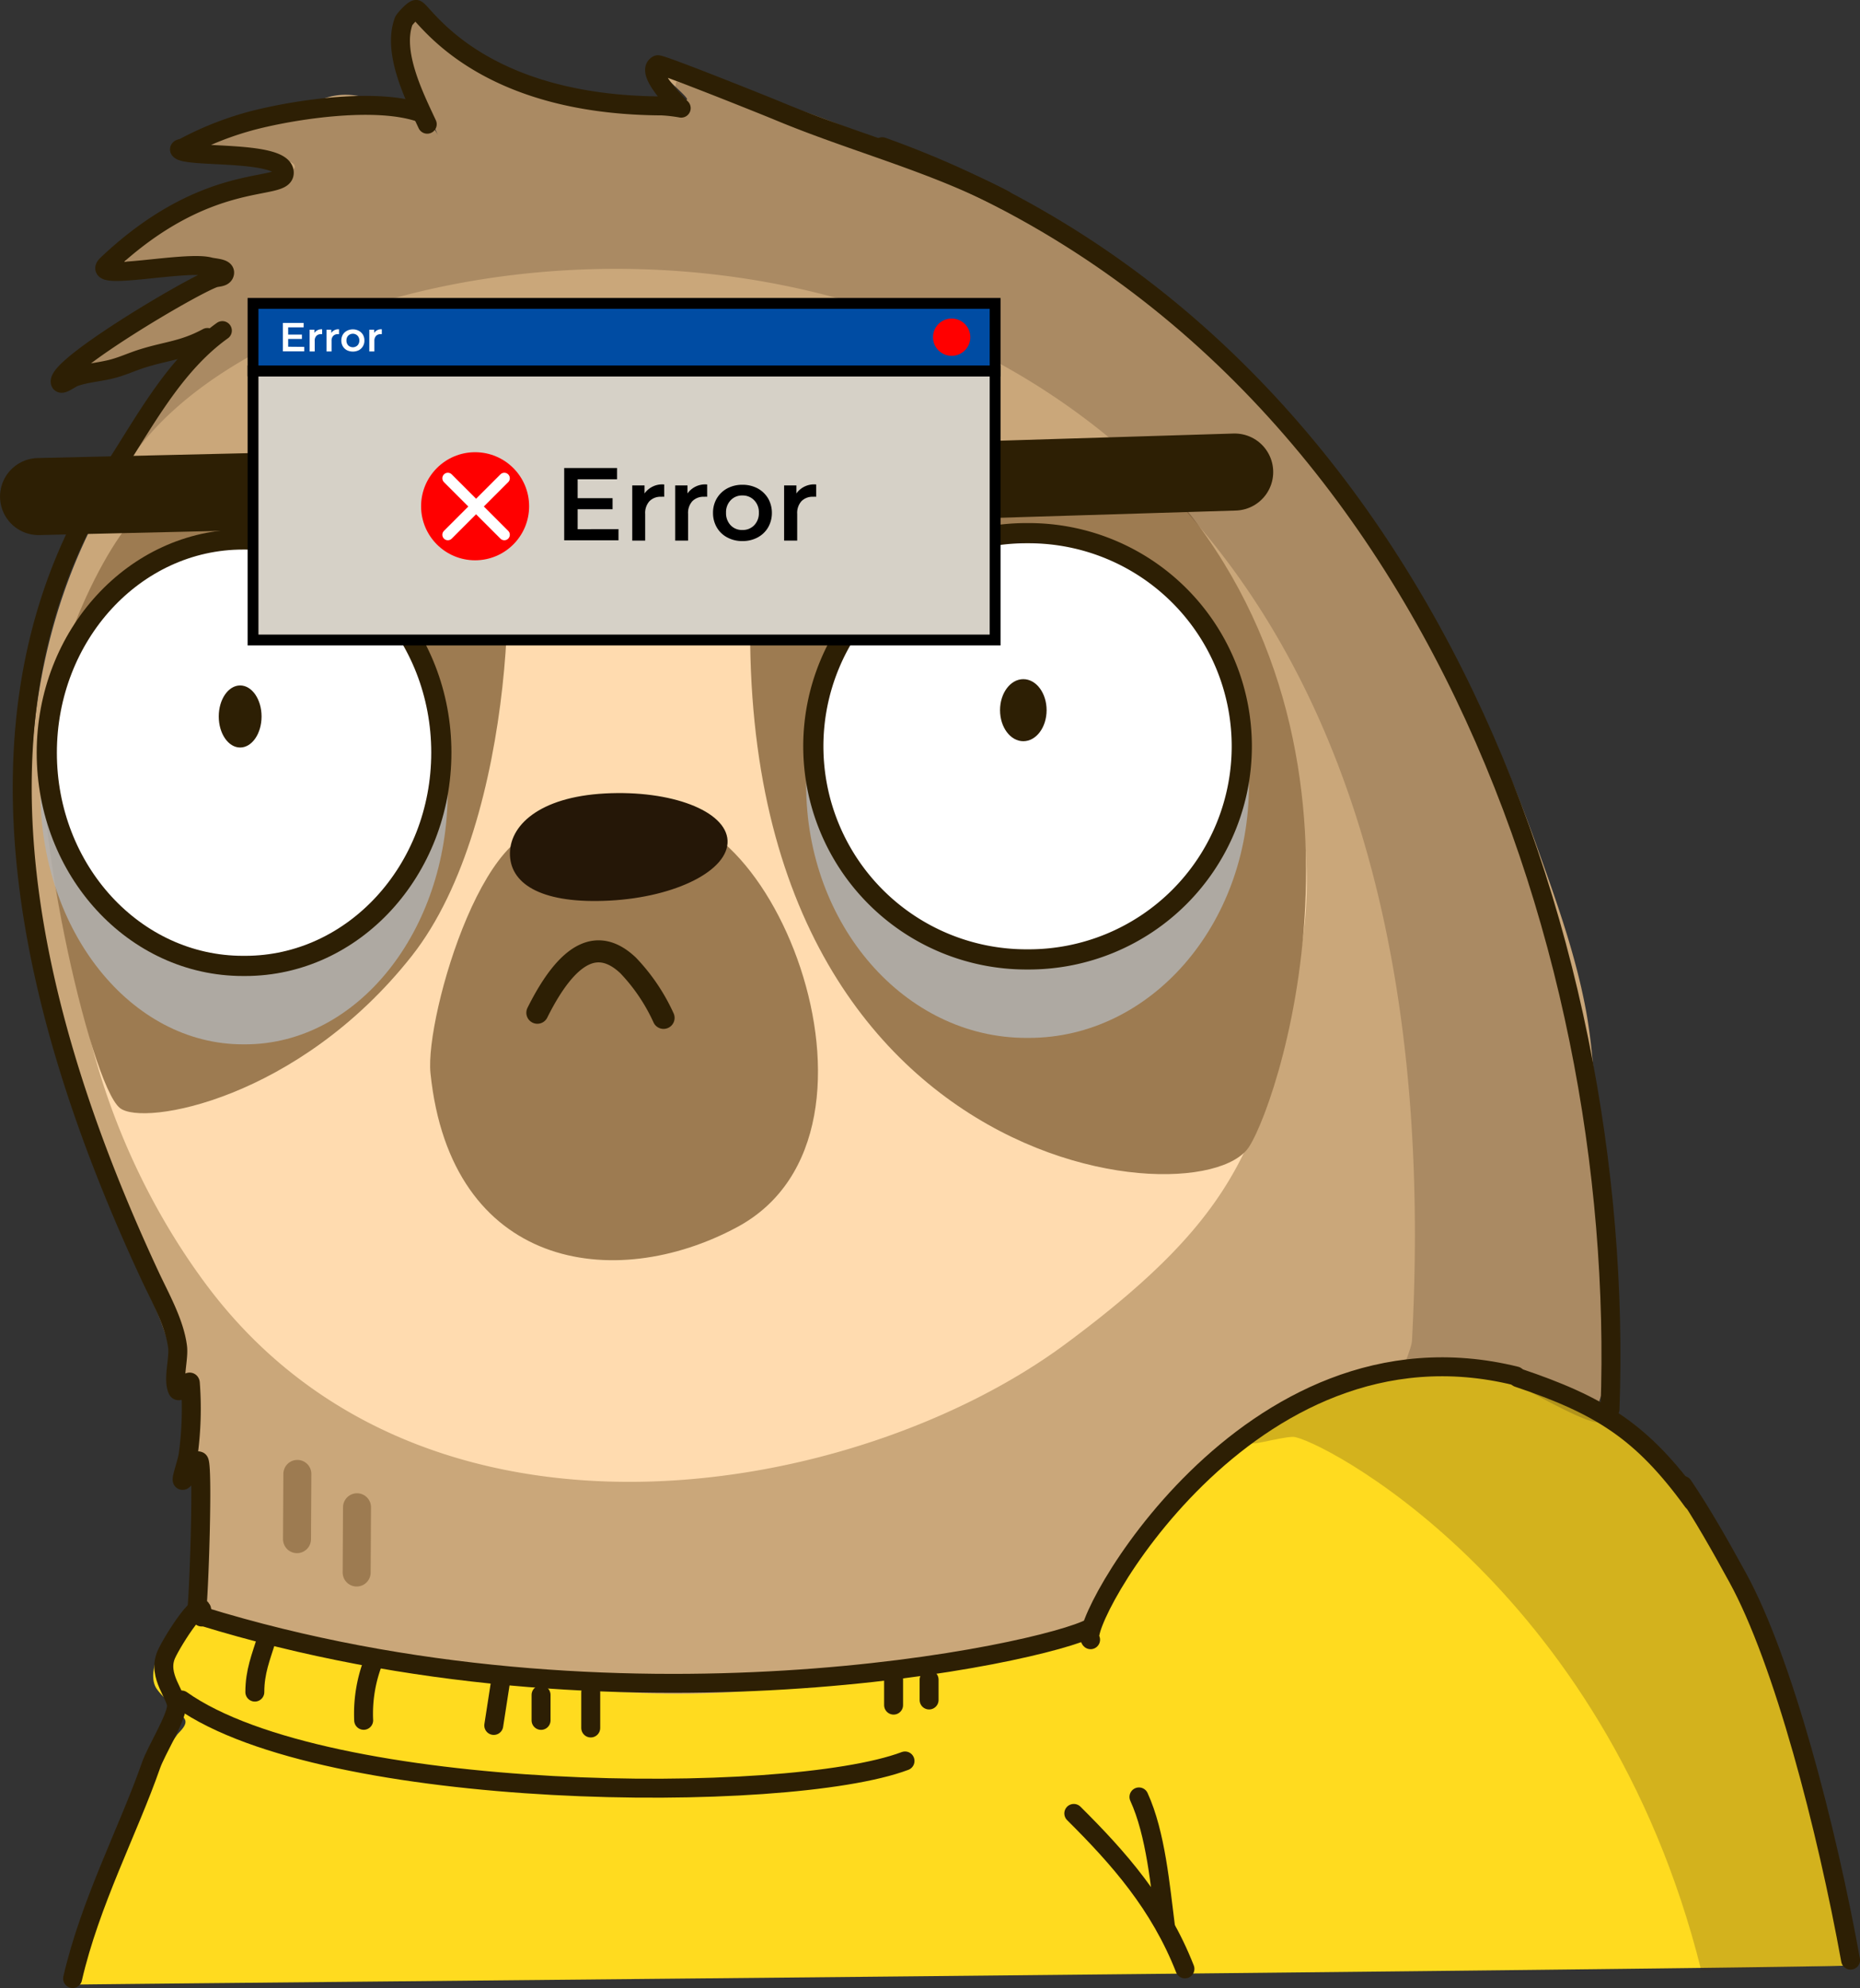 <svg xmlns="http://www.w3.org/2000/svg" xmlns:xlink="http://www.w3.org/1999/xlink" viewBox="176.57 172.48 257.21 274.81"><rect x="176.57" y="172.48" width="257.21" height="274.81" fill="#333333" stroke="none"/><defs><style>.cls-1,.cls-10,.cls-11,.cls-12,.cls-15,.cls-18,.cls-7{fill:none;}.cls-2{isolation:isolate;}.cls-3{fill:#caa77a;}.cls-4{fill:#ffdb1f;}.cls-5{fill:#ffdbaf;}.cls-6{fill:#9d7b51;}.cls-7{stroke:#9d7b51;stroke-width:3.87px;}.cls-10,.cls-11,.cls-12,.cls-15,.cls-18,.cls-25,.cls-7{stroke-linecap:round;}.cls-10,.cls-11,.cls-12,.cls-15,.cls-18,.cls-7{stroke-linejoin:round;}.cls-8,.cls-9{fill:#3f2719;opacity:0.23;}.cls-11,.cls-8{mix-blend-mode:multiply;}.cls-10,.cls-11,.cls-12,.cls-15,.cls-18{stroke:#2d1f04;}.cls-10,.cls-11{stroke-width:2.62px;}.cls-12{stroke-width:10.65px;}.cls-13{fill:#251707;}.cls-14{fill:#2d1f04;}.cls-15{stroke-width:3.05px;}.cls-16{fill:#b2b2b2;opacity:0.83;}.cls-17{fill:#fff;}.cls-18{stroke-width:2.79px;}.cls-19{fill:#d6d1c7;}.cls-19,.cls-20,.cls-23{stroke:#000;}.cls-19,.cls-20,.cls-23,.cls-25{stroke-miterlimit:10;}.cls-19,.cls-20{stroke-width:1.5px;}.cls-20,.cls-23,.cls-25{fill:#004ca3;}.cls-21{fill:red;}.cls-22{clip-path:url(#clip-path);}.cls-23{stroke-width:0.66px;}.cls-24{clip-path:url(#clip-path-2);}.cls-25{stroke:#fff;stroke-width:1.52px;}</style><clipPath id="clip-path"><circle class="cls-1" cx="0" cy="219.09" r="2.58"/></clipPath><clipPath id="clip-path-2"><circle class="cls-1" cx="242.27" cy="242.46" r="7.47"/></clipPath></defs><g class="cls-2"><g id="Слой_1" data-name="Слой 1"><path class="cls-3" d="M205.13,220.11c-3.55,0-12.83,19.35-14.92,23.27-15.51,29.16-9.83,63.2,2.49,92.32,3.15,7.46,1.73,9.82,5,16.79,1.5,3.22,3.54,9.23,3.54,12.63,0,.77,1-1.4,1-1.4s0,2.76-1.13.28c-.35-.77-.64-5.41.15-5.41.41,0,2,14.79,2.1,15.11,3.43,9.22.88,16.09.7,21.39s13.41,10.2,19.93,12c24.65,6.62,49.52-.38,74.23-.38,6.17,0,24,2.07,29.12-3.44,4.36-4.68,5.72-10.73,9.23-16,4.76-7.15,15.8-15.79,23.44-19.07,7.91-3.4,17.79-1.33,25.57.76,2,.53,8,3.25,9.95,1.14,3.22-3.46,4.71-13.59,3.9-17.93-2.17-11.66-1.45-28.77-3.55-40.05-1.44-7.74-4.09-15.1-6.74-22.51-10.5-29.31-25.23-53.16-48.66-71.47-5.88-4.59-15.68-12.68-22.37-16.27-6.48-3.48-10.39-4.82-16.89-8.31-8.55-4.59-23.8-9.19-32.94-11.64-2.32-.62,3.51,3.86,3.3,4.31-.3.64-6,.55-6.75.38-7.65-1.65-15.41-1.47-22.73-5-1.21-.58-4.72-8.53-8.22-7s3.25,16.55,3.25,16.55a7.28,7.28,0,0,0-1.06-1.53c-2.1-1.8-6.89-3.23-9.59-3.81-5.77-1.24-8.22,2.75-13.14,3.81-.66.14-9.36,2.28-9.36,2.45,0,1.3,12.2,2.3,12.2,3.65,0,1.2-2,.7-2.49.77-2.73.42-22.22,8.72-21.08,12.38.5,1.61,12.72.31,14.33,1.35a4.48,4.48,0,0,0,1.42.38s-8.89,5-12,5.81c-3.94,1.05-11.5,9.56-7.8,8.33"/><path class="cls-4" d="M376.06,360.23a9,9,0,0,0-2.39.36c-12.2,3.75-28.43,9.53-36.25,20.73-2.47,3.54-6.35,12.84-9.81,15.32a15.5,15.5,0,0,1-5.57,2.19c-9.68,2.08-17.1,3.06-26.71,5.12-20.76,4.46-39,2.92-59.79-1.55-3.36-.72-12-1.48-15.34-2.08-4-.72-7.47-.8-11.51-1.89-4.69-1.26-4.4-2.54-4.44-3-.33-4-8.56,6.9-6,10.51,1.11,1.58,2.91,2.64,3.85,4.15.51.82-.75,1.77-1.06,2.22-4.5,6.45-7.42,13.76-10.12,21a102.48,102.48,0,0,0-3.88,13.5c6.07-.12,231.33-2.15,244.6-2.62-1.81-20.9-6.45-42.78-16.08-56.57-5.62-8-13.33-18.66-23.38-21.36C387.12,364.88,381.64,360.09,376.06,360.23Z"/><path class="cls-5" d="M188.18,279.34c3-13,7.87-36.38,18.71-38.53,6.23-1.23,11-.75,17.94-2.6,7.26-1.94,6.37-.08,20-.46s7.34-10.32,7.88-10.51,9.46.18,35.24,11.84c26.72,12.08,48.33-.25,63.2,28.68a60.08,60.08,0,0,1,5,38c-5.09,24.19-7.73,34.33-32.17,52.45-29,21.53-89.13,32.23-119.13-8.48C190.75,330.63,182.63,303.63,188.18,279.34Z"/><path class="cls-6" d="M254.41,287.78c-10.13-5.44-19.13,25.18-18.31,33.06,2.79,27,25.33,30.44,42.4,21.27,24.63-13.22,3.42-63.71-14.19-56.14"/><path class="cls-6" d="M182.94,271.59c-2.64,11.76,6,50.69,10.21,54.05,3.21,2.6,24.72-1.21,40.35-21,14.87-18.83,14.72-59.41,11.57-62.79-1.78-1.9-41.66-2.1-45.28-1.32C194.67,241.62,186.57,255.39,182.94,271.59Z"/><path class="cls-6" d="M281.75,238.87C269.19,334,342.23,342,349.3,331c4.53-7.05,21.35-59.07-14.67-94.76C333.26,234.87,281.79,238.54,281.75,238.87Z"/><line x1="217.69" y1="376.22" x2="217.64" y2="385.24"/><line class="cls-7" x1="217.69" y1="376.22" x2="217.64" y2="385.24"/><line x1="225.94" y1="380.83" x2="225.89" y2="389.85"/><line class="cls-7" x1="225.94" y1="380.83" x2="225.89" y2="389.85"/><path class="cls-8" d="M186.91,222.79c6,0,11.09-1.76,16.94-3.21,1.63-.4,2.74-3.41,2.74-1.62,0,.4-.47.46-.79.66-5,3.23-7,8.78-9.92,14.35-1,1.91-3.66,7.17-3,5.89C215.7,194.63,381.39,178,371.83,357.72c-.08,1.61-1.92,4.31-.5,4.82,3,1.07,7.75-2,11.47-.54,1.66.67,13.68,7.87,14.95,7,2.14-1.53,1.1-10.12,1-12.85-2.86-78.52-40.24-125-64.5-144.5-14.68-11.76-63.12-27.64-64.1-27.9-.18-.05-.33,3.52-2.31,3.17-7.17-1.29-19.84-1.72-26.1-7.45-.85-.78-7.74-5.87-8-5.36-.81,1.74-1.29,11.44-.5,12.85.58,1,4.11-.53,3-.53-9.25,0-20.91,3.2-30.9,5.35-.36.08-1,.14-1,.54,0,3.07,13,1.05,13,3.21,0,.85-3.73,1.45-8.48,3a36.78,36.78,0,0,0-12,6.11c-.75.61-3.66,3-3,3.75,2.39,2.57,8.3-.63,11.46,1.07"/><path class="cls-9" d="M378.15,361.26c-7.79-.2-16.5,1.88-26.27,6.66-1,.5-1.06,3.05-2,3.71-1.52,1.1,3.67-.53,5.51-.53,3,0,43,19.87,56.44,73.76,7.84-.3,18-.65,21.19-.77C424.9,398.46,408.91,362,378.15,361.26Z"/><path class="cls-10" d="M207.32,218.18c-6.78,4.86-10.8,12.73-15.35,19.66-22.3,33.94-10.53,76.9,5.32,110.94,1.39,3,3.38,6.45,3.83,9.83.23,1.68-.69,4.54,0,6,.3.64,1.69-1.65,1.77-.95a46.79,46.79,0,0,1-.29,9.83c-.12,1.17-1.37,4.32-.59,3.49.25-.27,1-2.93,2.06-2.54.63.23,0,19.34-.34,21"/><path class="cls-10" d="M205.25,219.13c-3.3,1.78-5.48,1.82-8.85,2.86-1.7.52-3,1.19-4.72,1.58s-3.21.49-4.72,1c-.69.21-2.07,1.41-2.07.64,0-2.39,17.85-13,21.25-14.27.5-.18,1.31-.09,1.47-.63.24-.77-1.33-.76-2.06-.95-3.36-.91-16.74,2.11-14.17-.32,14-13.25,24.5-10,24.5-12.68,0-3.2-13.41-2-14.46-3.17-.16-.17.39-.21.59-.32a43.84,43.84,0,0,1,9.74-3.8c6.12-1.55,17-3.11,23-1"/><path class="cls-10" d="M235.65,189.65c-1.74-3.75-4.87-9.91-3.25-14.26.09-.24,1.45-1.76,1.77-1.59,1.22.65,8.67,13.21,33.94,13.32a21.53,21.53,0,0,1,2.66.31s-5.18-5-3.25-6c.34-.18,15.17,5.77,16.53,6.34,10.6,4.43,21.32,7.09,31.38,12.31"/><path class="cls-11" d="M298.57,192.76c74,26.41,103,109.16,100.64,174.5"/><path class="cls-10" d="M204.45,395.88c57.73,17.82,116.47,5.17,123,1.6"/><path class="cls-10" d="M204.45,396c.66-4.07-4,3.19-4.89,5.2-1.29,3,1.55,5.66,1.42,7.21-.16,1.82-2.78,6-3.51,8.05-3.14,9-8.44,19-10.86,29.52"/><path class="cls-10" d="M409.3,377.81c2.71,4,5.23,8.49,7.55,12.72,6.33,11.51,12.33,34.7,15.63,52.9"/><path class="cls-10" d="M325.06,423.15c6.24,6.2,11.86,12.55,15.37,21.49"/><path class="cls-10" d="M337.75,438.87c-.73-5.67-1.34-12.89-3.68-18"/><path class="cls-10" d="M386.2,362.68c-37.32-9.22-60.87,34.8-58.82,36.46"/><path class="cls-10" d="M410.64,380c-7.05-9.69-12.78-13.24-24.16-17.08"/><line class="cls-12" x1="277.47" y1="239.87" x2="347.31" y2="237.73"/><line class="cls-12" x1="244.87" y1="239.66" x2="181.9" y2="241.12"/><path class="cls-13" d="M247.09,290.74c-.18-4.09,4-8.09,13.14-8.58s16.76,2.41,16.95,6.51-7.11,7.81-16.28,8.3S247.28,294.84,247.09,290.74Z"/><path class="cls-10" d="M301.72,415.9c-16.39,6.16-80.1,5.69-100.05-8.43"/><path class="cls-10" d="M213.45,399c-.8,2.57-1.64,4.55-1.64,7.38"/><path class="cls-10" d="M228.17,402.2a20,20,0,0,0-1.31,8.08"/><line class="cls-10" x1="245.83" y1="404.66" x2="244.85" y2="410.99"/><polyline class="cls-10" points="258.26 406.42 258.26 407.47 258.26 408.18 258.26 409.23 258.26 409.93 258.26 410.64 258.26 411.34"/><polyline class="cls-10" points="251.39 406.77 251.39 407.47 251.39 408.18 251.39 408.88 251.39 409.58 251.39 410.29"/><polyline class="cls-10" points="300.14 404.66 300.14 405.37 300.14 406.07 300.14 407.47 300.14 408.18"/><polyline class="cls-10" points="305.05 404.66 305.05 405.72 305.05 406.77 305.05 407.47"/><path class="cls-14" d="M310,281.09l-1.33-.16"/><path class="cls-15" d="M250.88,312.47c4.24-8.49,8.38-10.48,12.55-6.54a26.11,26.11,0,0,1,4.9,7.25"/><path class="cls-16" d="M318.49,246h.35c16.81,0,30.44,15.65,30.44,35s-13.63,34.95-30.44,34.95h-.35c-16.81,0-30.44-15.65-30.44-34.95S301.68,246,318.49,246Z"/><path class="cls-17" d="M318.5,246.18h.33a29.46,29.46,0,1,1,0,58.92h-.33a29.46,29.46,0,1,1,0-58.92Z"/><path class="cls-18" d="M318.5,246.18h.33a29.46,29.46,0,1,1,0,58.92h-.33a29.46,29.46,0,1,1,0-58.92Z"/><ellipse class="cls-14" cx="318.08" cy="270.65" rx="3.22" ry="4.29"/><path class="cls-16" d="M210.16,246.9h.32c15.48,0,28,15.65,28,35s-12.55,34.94-28,34.94h-.32c-15.48,0-28-15.64-28-34.94S194.68,246.9,210.16,246.9Z"/><path class="cls-17" d="M210.17,247.05h.3c15,0,27.13,13.19,27.13,29.46S225.45,306,210.47,306h-.3c-15,0-27.13-13.19-27.13-29.46S195.18,247.05,210.17,247.05Z"/><path class="cls-18" d="M210.17,247.05h.3c15,0,27.13,13.19,27.13,29.46S225.45,306,210.47,306h-.3c-15,0-27.13-13.19-27.13-29.46S195.18,247.05,210.17,247.05Z"/><ellipse class="cls-14" cx="209.78" cy="271.52" rx="2.96" ry="4.29"/><rect class="cls-19" x="211.56" y="223.75" width="102.62" height="37.2"/><rect class="cls-20" x="211.56" y="214.42" width="102.62" height="9.33"/><circle class="cls-21" cx="308.17" cy="219.09" r="2.58"/><g class="cls-22"><line class="cls-23" x1="305.78" y1="216.63" x2="311.24" y2="222.09"/><line class="cls-23" x1="305.43" y1="221.82" x2="310.9" y2="216.36"/></g><circle class="cls-21" cx="242.27" cy="242.46" r="7.47"/><g class="cls-24"><line class="cls-25" x1="238.5" y1="238.59" x2="246.31" y2="246.4"/><line class="cls-25" x1="238.5" y1="246.4" x2="246.31" y2="238.59"/></g><path d="M262.1,245.62v1.55h-7.51v-10h7.31v1.56h-5.45v2.61h4.83v1.53h-4.83v2.76Z"/><path d="M268.42,239.45v1.7a2.1,2.1,0,0,0-.41,0,2.13,2.13,0,0,0-1.63.61,2.42,2.42,0,0,0-.59,1.75v3.7H264v-7.63h1.7v1.11A3,3,0,0,1,268.42,239.45Z"/><path d="M274.36,239.45v1.7a2.19,2.19,0,0,0-.42,0,2.15,2.15,0,0,0-1.63.61,2.42,2.42,0,0,0-.59,1.75v3.7h-1.78v-7.63h1.7v1.11A3,3,0,0,1,274.36,239.45Z"/><path d="M277.14,246.77a3.59,3.59,0,0,1-1.45-1.39,3.92,3.92,0,0,1-.52-2,3.87,3.87,0,0,1,.52-2,3.73,3.73,0,0,1,1.45-1.39,4.39,4.39,0,0,1,2.09-.5,4.44,4.44,0,0,1,2.11.5,3.8,3.8,0,0,1,1.45,1.39,4,4,0,0,1,.52,2,4,4,0,0,1-.52,2,3.66,3.66,0,0,1-1.45,1.39,4.33,4.33,0,0,1-2.11.5A4.28,4.28,0,0,1,277.14,246.77Zm3.72-1.68a2.38,2.38,0,0,0,.65-1.73,2.35,2.35,0,0,0-.65-1.73,2.18,2.18,0,0,0-1.63-.66,2.14,2.14,0,0,0-1.62.66,2.38,2.38,0,0,0-.64,1.73,2.41,2.41,0,0,0,.64,1.73,2.13,2.13,0,0,0,1.62.65A2.17,2.17,0,0,0,280.86,245.09Z"/><path d="M289.44,239.45v1.7a2.1,2.1,0,0,0-.41,0,2.13,2.13,0,0,0-1.63.61,2.42,2.42,0,0,0-.59,1.75v3.7H285v-7.63h1.7v1.11A3,3,0,0,1,289.44,239.45Z"/><path class="cls-17" d="M218.64,220.43v.62h-2.95v-3.93h2.87v.61h-2.14v1h1.9v.6h-1.9v1.08Z"/><path class="cls-17" d="M221.12,218v.67l-.16,0a.83.83,0,0,0-.64.24.93.93,0,0,0-.23.69v1.46h-.7v-3h.66v.44A1.18,1.18,0,0,1,221.12,218Z"/><path class="cls-17" d="M223.45,218v.67l-.16,0a.83.83,0,0,0-.64.24.93.93,0,0,0-.23.69v1.46h-.7v-3h.66v.44A1.18,1.18,0,0,1,223.45,218Z"/><path class="cls-17" d="M224.54,220.89a1.51,1.51,0,0,1-.57-.55,1.6,1.6,0,0,1-.2-.79,1.64,1.64,0,0,1,.2-.8,1.48,1.48,0,0,1,.57-.54,1.74,1.74,0,0,1,.82-.2,1.73,1.73,0,0,1,.83.2,1.48,1.48,0,0,1,.57.54,1.53,1.53,0,0,1,.2.8,1.47,1.47,0,0,1-.77,1.34,1.89,1.89,0,0,1-1.65,0Zm1.46-.66a.94.94,0,0,0,.26-.68.93.93,0,0,0-.26-.68.91.91,0,0,0-1.27,0,.92.92,0,0,0-.25.68.94.94,0,0,0,.25.68.93.93,0,0,0,1.27,0Z"/><path class="cls-17" d="M229.37,218v.67l-.16,0a.84.84,0,0,0-.64.24,1,1,0,0,0-.23.69v1.46h-.7v-3h.67v.44A1.15,1.15,0,0,1,229.37,218Z"/></g></g></svg>